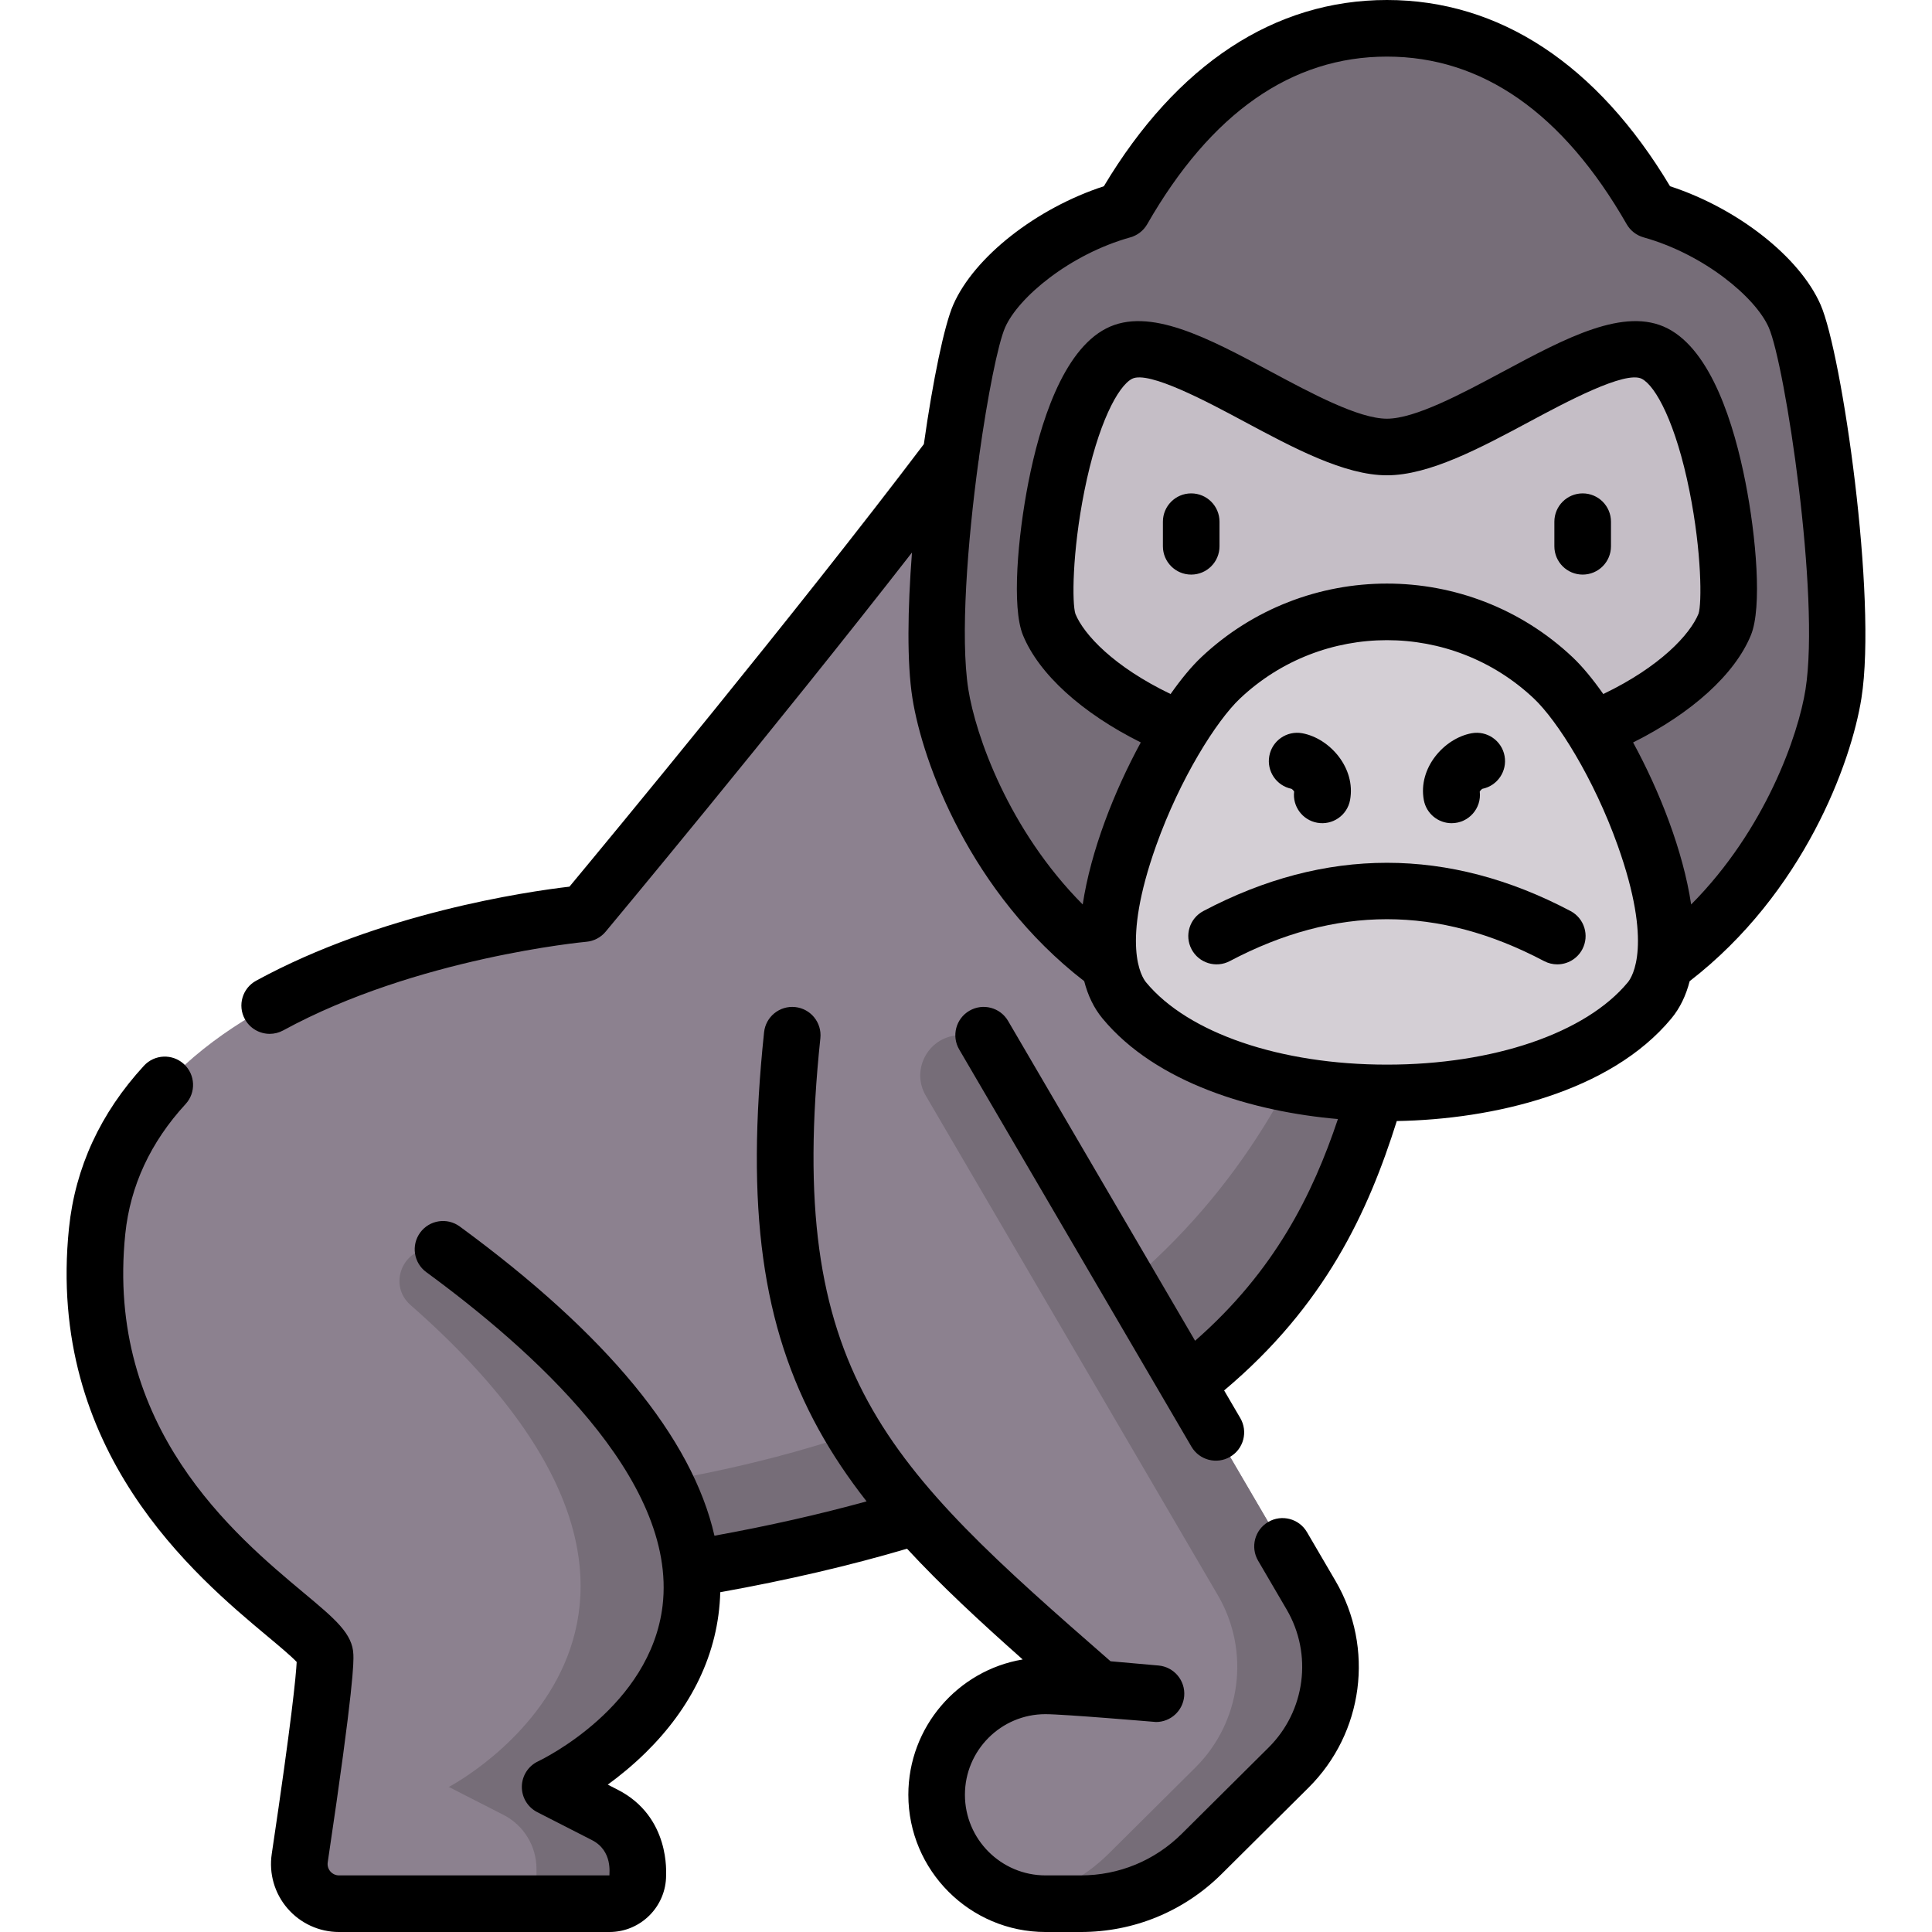 <svg id="Capa_1" enable-background="new 0 0 512 512" height="512" viewBox="0 0 512 512" width="512" xmlns="http://www.w3.org/2000/svg"><g><g><g><path d="m371.86 264.42-94.89-178.946c-25.762 40.972-122.262 156.632-122.262 156.632s-121.398 10.747-128.985 84.091c-7.587 73.345 60.114 103.694 60.406 112.546.207 6.25-4.146 36.458-6.722 53.675-.952 6.364 3.979 12.082 10.414 12.082h71.662c4.153 0 7.52-3.367 7.52-7.52v-1.716c0-6.035-3.382-11.561-8.755-14.307l-14.475-7.398s41.097-19.293 37.361-57.878c170.928-28.678 174.125-106.13 188.726-151.261z" fill="#8c818f"/><path d="m371.86 264.42c-14.595 45.123-17.796 122.581-188.727 151.261-.684-7.068-2.868-14.787-7.107-23.162 131.977-23.164 167.591-96.741 183.657-151.056z" fill="#766d78"/><path d="m160.247 480.956-14.475-7.398s100.1-46.986-26.333-140.957c-1.337-.994-2.947-1.567-4.61-1.656-8.063-.43-12.119 9.563-6.05 14.889 95.13 83.476 10.162 127.725 10.162 127.725l14.475 7.398c5.374 2.747 8.755 8.273 8.755 14.308v1.716c0 4.153-3.367 7.52-7.52 7.52h26.831c4.153 0 7.52-3.367 7.52-7.52v-1.716c0-6.036-3.381-11.562-8.755-14.309z" fill="#766d78"/><path d="m347.427 422.75-86.773-148.41h-50.73c-9.733 92.543 18.844 118.71 81.268 173.168-13.069-.705-12.551-.735-14.166-.735-15.821 0-28.832 12.849-28.832 28.863 0 15.943 12.92 28.863 28.863 28.863h9.335c12.011 0 23.532-4.749 32.05-13.206l23.011-22.858c12.173-12.083 14.635-30.875 5.974-45.685z" fill="#8c818f"/><path d="m347.427 422.75-83.688-143.134c-1.911-3.268-5.412-5.277-9.197-5.277-8.227 0-13.35 8.929-9.197 16.032l77.399 132.379c8.661 14.809 6.2 33.602-5.975 45.684l-23.011 22.858c-6.471 6.424-14.676 10.702-23.512 12.391 2.184.528 4.463.815 6.81.815h9.335c12.011 0 23.532-4.749 32.05-13.206l23.011-22.858c12.174-12.082 14.636-30.874 5.975-45.684z" fill="#766d78"/><path d="m475.589 83.779c-4.798-10.967-20.886-23.306-38.022-28.104-15.242-26.582-37.711-48.175-70.036-48.175s-54.794 21.593-70.035 48.175c-17.136 4.798-33.224 17.137-38.022 28.104s-14.395 74.03-10.282 100.077 30.086 82.941 92.5 90.481h51.678c62.414-7.54 88.387-64.433 92.5-90.481 4.113-26.047-5.483-89.11-10.281-100.077z" fill="#766d78"/><path d="m438.49 93.711c-14.555-7.464-50.532 24.745-70.959 24.745s-56.404-32.209-70.959-24.745c-16.084 8.248-22.27 62.687-18.559 71.76 3.712 9.073 17.321 22.683 44.465 31.343h90.105c27.144-8.661 40.753-22.27 44.465-31.343s-2.474-63.512-18.558-71.76z" fill="#c5bec6"/><path d="m323.458 179.647c-16.008 15.109-39.871 68.149-25.533 85.468 27.07 32.699 112.144 32.699 139.215 0 14.338-17.319-9.525-70.359-25.533-85.468-24.612-23.227-63.539-23.227-88.149 0z" fill="#d4cfd5"/></g></g><g><path d="m346.356 406.022c-2.09-3.576-6.684-4.778-10.26-2.689-3.576 2.091-4.78 6.685-2.689 10.26l7.567 12.942c6.935 11.857 4.967 26.897-4.786 36.578l-23.009 22.856c-7.163 7.111-16.669 11.028-26.766 11.028h-9.335c-11.779 0-21.363-9.583-21.363-21.363s9.569-21.363 21.332-21.363c4.952 0 29.202 2.077 29.311 2.077 3.843 0 7.116-2.938 7.462-6.839.366-4.126-2.683-7.767-6.809-8.132l-12.705-1.125c-59.585-51.991-86.221-76.513-76.901-165.127.433-4.12-2.555-7.81-6.674-8.244-4.119-.427-7.81 2.555-8.244 6.674-4.892 46.511-.566 77.994 14.465 105.271 3.661 6.644 7.917 12.935 12.7 19.052-12.458 3.439-25.942 6.491-40.316 9.103-5.891-25.878-28.476-53.343-67.5-81.95-3.341-2.449-8.034-1.727-10.483 1.615-2.449 3.34-1.726 8.034 1.615 10.483 27.471 20.138 66.664 54.656 62.617 88.424-3.222 26.744-31.658 40.589-32.981 41.218-2.591 1.216-4.263 3.801-4.311 6.663s1.538 5.501 4.086 6.804l14.484 7.402c5.621 2.868 4.555 8.986 4.639 9.359h-71.66c-1.823 0-3.272-1.614-2.992-3.473 7.058-47.293 6.862-53.123 6.798-55.032-.182-5.547-4.777-9.385-13.12-16.352-18.39-15.357-52.621-43.944-47.326-95.169 1.319-12.729 6.695-24.297 15.979-34.384 2.805-3.048 2.608-7.792-.439-10.598-3.048-2.805-7.793-2.608-10.598.439-11.52 12.518-18.203 26.983-19.862 42.999-6.115 59.166 33.563 92.302 52.631 108.227 2.826 2.36 6.238 5.209 7.71 6.78-.196 3.759-1.311 15.379-6.607 50.865-.783 5.188.732 10.446 4.157 14.427 3.43 3.986 8.412 6.272 13.669 6.272h71.66c8.282 0 15.02-6.738 15.02-15.02-.065-.247 1.294-15.488-12.837-22.698l-2.621-1.34c3.157-2.298 6.639-5.133 10.07-8.508 11.924-11.729 19.303-26.091 19.739-42.483 17.861-3.208 34.451-7.08 49.497-11.53 8.951 9.683 19.229 19.219 30.652 29.352-17.175 2.882-30.305 17.867-30.305 35.863 0 20.05 16.313 36.363 36.363 36.363h9.335c14.083 0 27.342-5.463 37.335-15.385l23.008-22.855c14.608-14.498 17.555-37.03 7.166-54.793z"/><path d="m482.483 80.773c-5.565-12.719-22.048-25.59-39.903-31.417-19.326-32.305-45.218-49.356-75.028-49.356-29.804 0-55.691 17.05-75.018 49.356-17.86 5.825-34.347 18.697-39.916 31.422-2.37 5.427-5.388 19.939-7.787 36.924-33.634 44.483-83.517 104.749-93.919 117.27-11.29 1.323-50.162 6.974-83.035 24.924-3.636 1.985-4.974 6.542-2.988 10.177 1.362 2.495 3.934 3.907 6.589 3.907 1.214 0 2.446-.296 3.587-.919 35.288-19.268 79.884-23.442 80.327-23.482 1.986-.176 3.82-1.135 5.098-2.666.513-.615 44.829-53.773 81.19-100.486-1.147 14.987-1.362 29.186.124 38.603 2.703 17.093 15.331 51.657 45.522 74.989.963 3.75 2.539 7.094 4.843 9.877 14.267 17.232 40.089 24.723 62.395 26.66-6.673 19.917-16.75 40.287-37.854 58.76l-49.559-84.763c-2.09-3.575-6.684-4.779-10.26-2.689-3.576 2.091-4.78 6.685-2.689 10.26l61.541 105.255c2.095 3.582 6.691 4.776 10.26 2.689 3.576-2.091 4.78-6.685 2.689-10.26l-4.284-7.327c26.771-22.508 38.207-47.391 45.756-71.393 25.49-.437 56.577-7.629 72.774-27.193 2.304-2.783 3.88-6.126 4.842-9.875 30.212-23.355 42.828-57.912 45.52-74.994 4.2-26.616-5.157-91.317-10.817-104.253zm-114.929 201.366c-28.236 0-52.695-8.356-63.83-21.807-1.197-1.446-6.695-9.991 2.674-36.261 6.349-17.802 15.988-33.079 22.23-38.97 10.914-10.3 24.92-15.451 38.926-15.451s28.012 5.15 38.926 15.451c6.241 5.89 15.881 21.167 22.23 38.97 9.369 26.27 3.871 34.814 2.674 36.261-11.136 13.451-35.595 21.807-63.83 21.807zm49.221-107.947c-27.601-26.049-70.843-26.05-98.444 0-2.515 2.374-5.286 5.71-8.113 9.73-15.034-7.218-22.975-15.752-25.22-21.226-.908-2.705-.894-16.274 2.371-32.571 3.587-17.904 8.936-27.839 12.642-29.741 4.384-2.248 20.2 6.231 29.65 11.296 13.096 7.02 26.638 14.279 37.89 14.279 11.253 0 24.798-7.26 37.896-14.28 9.45-5.064 25.263-13.538 29.64-11.297 3.71 1.903 9.059 11.838 12.646 29.743 3.265 16.296 3.279 29.866 2.395 32.508-2.26 5.533-10.198 14.07-25.239 21.291-2.827-4.021-5.598-7.357-8.114-9.732zm61.708 8.5c-1.9 12.056-10.583 37.153-30.309 57.004-2.146-14.247-8.356-30.021-15.387-42.94 15.559-7.764 26.988-18.073 31.226-28.447 3.017-7.375 1.368-26.149-1.441-40.47-3.005-15.326-9.025-34.845-20.639-40.803-11.378-5.834-27.016 2.549-43.571 11.423-10.933 5.859-23.325 12.501-30.811 12.501-7.485 0-19.874-6.641-30.804-12.499-16.557-8.875-32.195-17.258-43.58-11.424-11.611 5.958-17.631 25.477-20.637 40.802-2.809 14.322-4.458 33.095-1.439 40.476 4.252 10.374 15.681 20.679 31.229 28.439-7.032 12.919-13.242 28.694-15.388 42.942-19.713-19.839-28.405-44.942-30.313-57.005-2.177-13.799-.229-39.03 2.668-60.337.101-.442.164-.889.184-1.337 2.256-16.24 5.033-29.974 6.891-34.23 3.503-8.006 17.184-19.413 33.177-23.883 1.897-.53 3.509-1.785 4.488-3.494 16.891-29.469 38.263-44.41 63.525-44.41 25.269 0 46.644 14.941 63.533 44.41.979 1.708 2.591 2.963 4.487 3.494 15.989 4.471 29.666 15.878 33.168 23.883 4.333 9.9 13.644 71.183 9.743 95.905z"/><path d="m342.253 209.042c.233.127.554.466.705.729-.465 3.9 2.178 7.54 6.094 8.259 4.084.75 7.985-1.958 8.731-6.023 1.561-8.504-5.401-16.353-12.67-17.689-4.073-.745-7.984 1.947-8.732 6.021-.74 4.024 1.881 7.889 5.872 8.703z"/><path d="m384.692 218.155c4.533 0 7.985-3.96 7.457-8.383.15-.264.472-.602.705-.729 3.991-.815 6.612-4.679 5.873-8.704-.749-4.075-4.664-6.766-8.732-6.021-7.269 1.336-14.231 9.185-12.67 17.689.663 3.617 3.817 6.148 7.367 6.148z"/><path d="m416.199 241.433c-32.279-17.045-65.014-17.045-97.292 0-3.663 1.935-5.064 6.472-3.13 10.134 1.935 3.663 6.472 5.063 10.134 3.13 28.02-14.796 55.263-14.797 83.284 0 1.117.589 2.314.869 3.496.869 2.692 0 5.294-1.454 6.639-4 1.934-3.662.532-8.199-3.131-10.133z"/><path d="m315.682 130.753c-4.142 0-7.5 3.358-7.5 7.5v6.521c0 4.142 3.358 7.5 7.5 7.5s7.5-3.358 7.5-7.5v-6.521c0-4.142-3.358-7.5-7.5-7.5z"/><path d="m419.425 130.753c-4.142 0-7.5 3.358-7.5 7.5v6.521c0 4.142 3.358 7.5 7.5 7.5s7.5-3.358 7.5-7.5v-6.521c0-4.142-3.358-7.5-7.5-7.5z"/></g></g></svg>